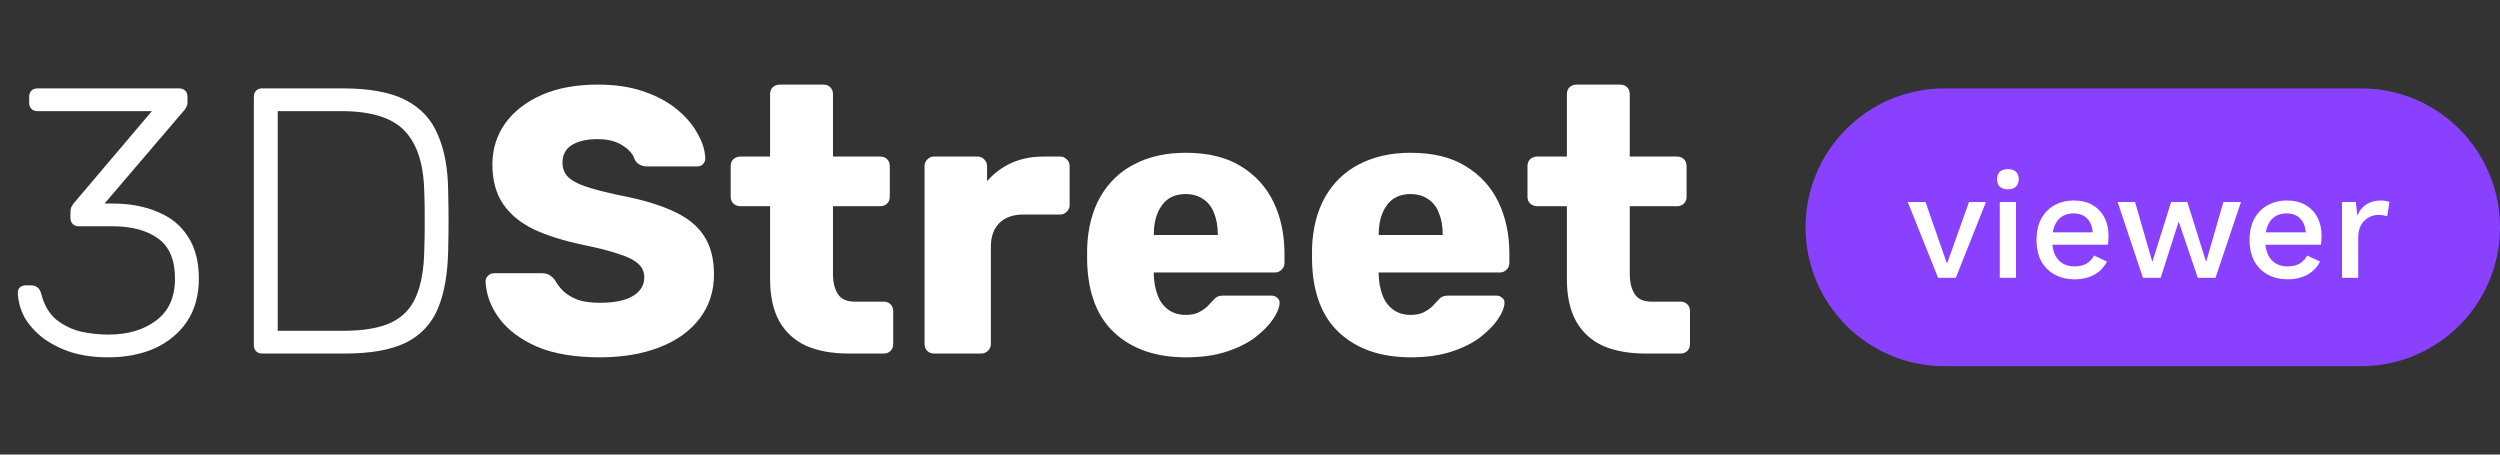 <svg width="198" height="36" viewBox="0 0 198 36" fill="none" xmlns="http://www.w3.org/2000/svg">
<rect x="0" y="0" width="198" height="36" fill="#333333" stroke="none"/>
<path d="M8.58 28.3C7.46 28.3 6.46 28.16 5.58 27.88C4.7 27.58 3.95 27.19 3.33 26.71C2.73 26.23 2.26 25.69 1.92 25.09C1.6 24.47 1.43 23.83 1.41 23.17C1.41 22.99 1.47 22.85 1.59 22.75C1.71 22.65 1.86 22.6 2.04 22.6H2.46C2.62 22.6 2.77 22.64 2.91 22.72C3.07 22.8 3.19 22.99 3.27 23.29C3.49 24.15 3.88 24.82 4.44 25.3C5.02 25.76 5.67 26.08 6.39 26.26C7.13 26.42 7.86 26.5 8.58 26.5C10.12 26.5 11.38 26.13 12.36 25.39C13.36 24.65 13.86 23.54 13.86 22.06C13.86 20.58 13.41 19.52 12.51 18.88C11.63 18.24 10.42 17.92 8.88 17.92H6.24C6.04 17.92 5.88 17.86 5.76 17.74C5.64 17.62 5.58 17.46 5.58 17.26V16.81C5.58 16.65 5.6 16.52 5.64 16.42C5.7 16.3 5.77 16.19 5.85 16.09L12.03 8.8H2.97C2.77 8.8 2.61 8.74 2.49 8.62C2.37 8.5 2.31 8.34 2.31 8.14V7.69C2.31 7.47 2.37 7.3 2.49 7.18C2.61 7.06 2.77 7 2.97 7H14.16C14.38 7 14.55 7.06 14.67 7.18C14.79 7.3 14.85 7.47 14.85 7.69V8.14C14.85 8.26 14.82 8.37 14.76 8.47C14.72 8.55 14.67 8.63 14.61 8.71L8.28 16.12H8.88C10.26 16.12 11.46 16.34 12.48 16.78C13.52 17.2 14.32 17.85 14.88 18.73C15.46 19.61 15.75 20.72 15.75 22.06C15.75 23.38 15.44 24.51 14.82 25.45C14.2 26.37 13.35 27.08 12.27 27.58C11.19 28.06 9.96 28.3 8.58 28.3ZM20.765 28C20.565 28 20.405 27.94 20.285 27.82C20.165 27.7 20.105 27.54 20.105 27.34V7.69C20.105 7.47 20.165 7.3 20.285 7.18C20.405 7.06 20.565 7 20.765 7H27.155C29.275 7 30.935 7.31 32.135 7.93C33.335 8.55 34.185 9.47 34.685 10.69C35.205 11.89 35.475 13.36 35.495 15.1C35.515 16 35.525 16.8 35.525 17.5C35.525 18.18 35.515 18.97 35.495 19.87C35.455 21.71 35.185 23.23 34.685 24.43C34.185 25.63 33.345 26.53 32.165 27.13C30.985 27.71 29.365 28 27.305 28H20.765ZM21.995 26.2H27.155C28.755 26.2 30.015 25.99 30.935 25.57C31.875 25.13 32.545 24.44 32.945 23.5C33.365 22.54 33.585 21.28 33.605 19.72C33.625 19.12 33.635 18.6 33.635 18.16C33.635 17.7 33.635 17.25 33.635 16.81C33.635 16.37 33.625 15.85 33.605 15.25C33.565 13.05 33.055 11.43 32.075 10.39C31.095 9.33 29.405 8.8 27.005 8.8H21.995V26.2ZM47.518 28.3C45.518 28.3 43.858 28.02 42.538 27.46C41.218 26.88 40.218 26.13 39.538 25.21C38.858 24.29 38.498 23.31 38.458 22.27C38.458 22.11 38.518 21.97 38.638 21.85C38.778 21.71 38.938 21.64 39.118 21.64H42.898C43.178 21.64 43.388 21.69 43.528 21.79C43.688 21.89 43.828 22.02 43.948 22.18C44.108 22.48 44.328 22.77 44.608 23.05C44.908 23.33 45.288 23.56 45.748 23.74C46.228 23.9 46.818 23.98 47.518 23.98C48.678 23.98 49.548 23.8 50.128 23.44C50.728 23.08 51.028 22.59 51.028 21.97C51.028 21.53 50.868 21.17 50.548 20.89C50.228 20.59 49.708 20.33 48.988 20.11C48.288 19.87 47.348 19.63 46.168 19.39C44.648 19.07 43.348 18.66 42.268 18.16C41.208 17.64 40.398 16.97 39.838 16.15C39.278 15.31 38.998 14.27 38.998 13.03C38.998 11.81 39.338 10.72 40.018 9.76C40.718 8.8 41.688 8.05 42.928 7.51C44.168 6.97 45.638 6.7 47.338 6.7C48.718 6.7 49.928 6.88 50.968 7.24C52.028 7.6 52.918 8.08 53.638 8.68C54.358 9.28 54.898 9.92 55.258 10.6C55.638 11.26 55.838 11.91 55.858 12.55C55.858 12.71 55.798 12.86 55.678 13C55.558 13.12 55.408 13.18 55.228 13.18H51.268C51.048 13.18 50.858 13.14 50.698 13.06C50.538 12.98 50.398 12.85 50.278 12.67C50.158 12.23 49.838 11.85 49.318 11.53C48.818 11.19 48.158 11.02 47.338 11.02C46.458 11.02 45.768 11.18 45.268 11.5C44.788 11.8 44.548 12.27 44.548 12.91C44.548 13.31 44.678 13.66 44.938 13.96C45.218 14.26 45.668 14.52 46.288 14.74C46.928 14.96 47.798 15.19 48.898 15.43C50.718 15.77 52.188 16.2 53.308 16.72C54.428 17.22 55.248 17.88 55.768 18.7C56.288 19.5 56.548 20.51 56.548 21.73C56.548 23.09 56.158 24.27 55.378 25.27C54.618 26.25 53.558 27 52.198 27.52C50.838 28.04 49.278 28.3 47.518 28.3ZM67.201 28C65.921 28 64.811 27.8 63.871 27.4C62.951 26.98 62.241 26.34 61.741 25.48C61.241 24.6 60.991 23.47 60.991 22.09V16.33H58.651C58.431 16.33 58.241 16.26 58.081 16.12C57.941 15.98 57.871 15.8 57.871 15.58V13.15C57.871 12.93 57.941 12.75 58.081 12.61C58.241 12.47 58.431 12.4 58.651 12.4H60.991V7.45C60.991 7.23 61.061 7.05 61.201 6.91C61.361 6.77 61.541 6.7 61.741 6.7H65.221C65.441 6.7 65.621 6.77 65.761 6.91C65.901 7.05 65.971 7.23 65.971 7.45V12.4H69.721C69.941 12.4 70.121 12.47 70.261 12.61C70.401 12.75 70.471 12.93 70.471 13.15V15.58C70.471 15.8 70.401 15.98 70.261 16.12C70.121 16.26 69.941 16.33 69.721 16.33H65.971V21.67C65.971 22.35 66.101 22.89 66.361 23.29C66.621 23.69 67.061 23.89 67.681 23.89H69.991C70.211 23.89 70.391 23.96 70.531 24.1C70.671 24.24 70.741 24.42 70.741 24.64V27.25C70.741 27.47 70.671 27.65 70.531 27.79C70.391 27.93 70.211 28 69.991 28H67.201ZM73.975 28C73.755 28 73.575 27.93 73.435 27.79C73.295 27.65 73.225 27.47 73.225 27.25V13.15C73.225 12.95 73.295 12.78 73.435 12.64C73.575 12.48 73.755 12.4 73.975 12.4H77.425C77.645 12.4 77.825 12.48 77.965 12.64C78.105 12.78 78.175 12.95 78.175 13.15V14.35C78.715 13.73 79.355 13.25 80.095 12.91C80.855 12.57 81.705 12.4 82.645 12.4H83.965C84.165 12.4 84.335 12.47 84.475 12.61C84.635 12.75 84.715 12.93 84.715 13.15V16.24C84.715 16.44 84.635 16.62 84.475 16.78C84.335 16.92 84.165 16.99 83.965 16.99H81.055C80.235 16.99 79.595 17.22 79.135 17.68C78.695 18.12 78.475 18.75 78.475 19.57V27.25C78.475 27.47 78.395 27.65 78.235 27.79C78.095 27.93 77.915 28 77.695 28H73.975ZM93.931 28.3C91.571 28.3 89.691 27.66 88.291 26.38C86.891 25.1 86.161 23.2 86.101 20.68C86.101 20.54 86.101 20.36 86.101 20.14C86.101 19.92 86.101 19.75 86.101 19.63C86.161 18.05 86.511 16.7 87.151 15.58C87.811 14.44 88.711 13.58 89.851 13C91.011 12.4 92.361 12.1 93.901 12.1C95.661 12.1 97.111 12.45 98.251 13.15C99.411 13.85 100.281 14.8 100.861 16C101.441 17.2 101.731 18.57 101.731 20.11V20.83C101.731 21.05 101.651 21.23 101.491 21.37C101.351 21.51 101.181 21.58 100.981 21.58H91.381C91.381 21.6 91.381 21.63 91.381 21.67C91.381 21.71 91.381 21.75 91.381 21.79C91.401 22.37 91.501 22.9 91.681 23.38C91.861 23.86 92.141 24.24 92.521 24.52C92.901 24.8 93.361 24.94 93.901 24.94C94.301 24.94 94.631 24.88 94.891 24.76C95.171 24.62 95.401 24.47 95.581 24.31C95.761 24.13 95.901 23.98 96.001 23.86C96.181 23.66 96.321 23.54 96.421 23.5C96.541 23.44 96.721 23.41 96.961 23.41H100.681C100.881 23.41 101.041 23.47 101.161 23.59C101.301 23.69 101.361 23.84 101.341 24.04C101.321 24.38 101.151 24.79 100.831 25.27C100.511 25.75 100.041 26.23 99.421 26.71C98.821 27.17 98.061 27.55 97.141 27.85C96.221 28.15 95.151 28.3 93.931 28.3ZM91.381 18.61H96.451V18.55C96.451 17.91 96.351 17.35 96.151 16.87C95.971 16.39 95.681 16.02 95.281 15.76C94.901 15.5 94.441 15.37 93.901 15.37C93.361 15.37 92.901 15.5 92.521 15.76C92.161 16.02 91.881 16.39 91.681 16.87C91.481 17.35 91.381 17.91 91.381 18.55V18.61ZM111.743 28.3C109.383 28.3 107.503 27.66 106.103 26.38C104.703 25.1 103.973 23.2 103.913 20.68C103.913 20.54 103.913 20.36 103.913 20.14C103.913 19.92 103.913 19.75 103.913 19.63C103.973 18.05 104.323 16.7 104.963 15.58C105.623 14.44 106.523 13.58 107.663 13C108.823 12.4 110.173 12.1 111.713 12.1C113.473 12.1 114.923 12.45 116.063 13.15C117.223 13.85 118.093 14.8 118.673 16C119.253 17.2 119.543 18.57 119.543 20.11V20.83C119.543 21.05 119.463 21.23 119.303 21.37C119.163 21.51 118.993 21.58 118.793 21.58H109.193C109.193 21.6 109.193 21.63 109.193 21.67C109.193 21.71 109.193 21.75 109.193 21.79C109.213 22.37 109.313 22.9 109.493 23.38C109.673 23.86 109.953 24.24 110.333 24.52C110.713 24.8 111.173 24.94 111.713 24.94C112.113 24.94 112.443 24.88 112.703 24.76C112.983 24.62 113.213 24.47 113.393 24.31C113.573 24.13 113.713 23.98 113.813 23.86C113.993 23.66 114.133 23.54 114.233 23.5C114.353 23.44 114.533 23.41 114.773 23.41H118.493C118.693 23.41 118.853 23.47 118.973 23.59C119.113 23.69 119.173 23.84 119.153 24.04C119.133 24.38 118.963 24.79 118.643 25.27C118.323 25.75 117.853 26.23 117.233 26.71C116.633 27.17 115.873 27.55 114.953 27.85C114.033 28.15 112.963 28.3 111.743 28.3ZM109.193 18.61H114.263V18.55C114.263 17.91 114.163 17.35 113.963 16.87C113.783 16.39 113.493 16.02 113.093 15.76C112.713 15.5 112.253 15.37 111.713 15.37C111.173 15.37 110.713 15.5 110.333 15.76C109.973 16.02 109.693 16.39 109.493 16.87C109.293 17.35 109.193 17.91 109.193 18.55V18.61ZM130.307 28C129.027 28 127.917 27.8 126.977 27.4C126.057 26.98 125.347 26.34 124.847 25.48C124.347 24.6 124.097 23.47 124.097 22.09V16.33H121.757C121.537 16.33 121.347 16.26 121.187 16.12C121.047 15.98 120.977 15.8 120.977 15.58V13.15C120.977 12.93 121.047 12.75 121.187 12.61C121.347 12.47 121.537 12.4 121.757 12.4H124.097V7.45C124.097 7.23 124.167 7.05 124.307 6.91C124.467 6.77 124.647 6.7 124.847 6.7H128.327C128.547 6.7 128.727 6.77 128.867 6.91C129.007 7.05 129.077 7.23 129.077 7.45V12.4H132.827C133.047 12.4 133.227 12.47 133.367 12.61C133.507 12.75 133.577 12.93 133.577 13.15V15.58C133.577 15.8 133.507 15.98 133.367 16.12C133.227 16.26 133.047 16.33 132.827 16.33H129.077V21.67C129.077 22.35 129.207 22.89 129.467 23.29C129.727 23.69 130.167 23.89 130.787 23.89H133.097C133.317 23.89 133.497 23.96 133.637 24.1C133.777 24.24 133.847 24.42 133.847 24.64V27.25C133.847 27.47 133.777 27.65 133.637 27.79C133.497 27.93 133.317 28 133.097 28H130.307Z" fill="white"/>
<path d="M143 18C143 11.925 147.925 7 154 7H187C193.075 7 198 11.925 198 18C198 24.075 193.075 29 187 29H154C147.925 29 143 24.075 143 18Z" fill="#8941FF"/>
<path d="M155.944 16H157.288L154.9 22H153.496L151.096 16H152.5L154.204 20.884L155.944 16ZM159.031 14.992C158.751 14.992 158.535 14.924 158.383 14.788C158.239 14.644 158.167 14.444 158.167 14.188C158.167 13.932 158.239 13.736 158.383 13.6C158.535 13.464 158.751 13.396 159.031 13.396C159.303 13.396 159.511 13.464 159.655 13.6C159.807 13.736 159.883 13.932 159.883 14.188C159.883 14.444 159.807 14.644 159.655 14.788C159.511 14.924 159.303 14.992 159.031 14.992ZM159.667 16V22H158.383V16H159.667ZM164.316 22.12C163.716 22.12 163.188 21.996 162.732 21.748C162.276 21.5 161.92 21.144 161.664 20.68C161.416 20.208 161.292 19.648 161.292 19C161.292 18.352 161.416 17.796 161.664 17.332C161.92 16.86 162.272 16.5 162.72 16.252C163.168 16.004 163.676 15.88 164.244 15.88C164.828 15.88 165.324 16 165.732 16.24C166.14 16.48 166.452 16.808 166.668 17.224C166.884 17.64 166.992 18.112 166.992 18.64C166.992 18.784 166.988 18.92 166.98 19.048C166.972 19.176 166.96 19.288 166.944 19.384H162.12V18.4H166.38L165.744 18.592C165.744 18.048 165.608 17.632 165.336 17.344C165.064 17.048 164.692 16.9 164.22 16.9C163.876 16.9 163.576 16.98 163.32 17.14C163.064 17.3 162.868 17.54 162.732 17.86C162.596 18.172 162.528 18.556 162.528 19.012C162.528 19.46 162.6 19.84 162.744 20.152C162.888 20.464 163.092 20.7 163.356 20.86C163.62 21.02 163.932 21.1 164.292 21.1C164.692 21.1 165.016 21.024 165.264 20.872C165.512 20.72 165.708 20.508 165.852 20.236L166.872 20.716C166.728 21.004 166.532 21.256 166.284 21.472C166.044 21.68 165.756 21.84 165.42 21.952C165.084 22.064 164.716 22.12 164.316 22.12ZM176.093 16H177.485L175.469 22H174.065L172.553 17.548L171.125 22H169.721L167.717 16H169.097L170.465 20.74L171.953 16H173.237L174.725 20.74L176.093 16ZM181.191 22.12C180.591 22.12 180.063 21.996 179.607 21.748C179.151 21.5 178.795 21.144 178.539 20.68C178.291 20.208 178.167 19.648 178.167 19C178.167 18.352 178.291 17.796 178.539 17.332C178.795 16.86 179.147 16.5 179.595 16.252C180.043 16.004 180.551 15.88 181.119 15.88C181.703 15.88 182.199 16 182.607 16.24C183.015 16.48 183.327 16.808 183.543 17.224C183.759 17.64 183.867 18.112 183.867 18.64C183.867 18.784 183.863 18.92 183.855 19.048C183.847 19.176 183.835 19.288 183.819 19.384H178.995V18.4H183.255L182.619 18.592C182.619 18.048 182.483 17.632 182.211 17.344C181.939 17.048 181.567 16.9 181.095 16.9C180.751 16.9 180.451 16.98 180.195 17.14C179.939 17.3 179.743 17.54 179.607 17.86C179.471 18.172 179.403 18.556 179.403 19.012C179.403 19.46 179.475 19.84 179.619 20.152C179.763 20.464 179.967 20.7 180.231 20.86C180.495 21.02 180.807 21.1 181.167 21.1C181.567 21.1 181.891 21.024 182.139 20.872C182.387 20.72 182.583 20.508 182.727 20.236L183.747 20.716C183.603 21.004 183.407 21.256 183.159 21.472C182.919 21.68 182.631 21.84 182.295 21.952C181.959 22.064 181.591 22.12 181.191 22.12ZM185.488 22V16H186.58L186.7 17.08C186.86 16.688 187.096 16.392 187.408 16.192C187.728 15.984 188.12 15.88 188.584 15.88C188.704 15.88 188.824 15.892 188.944 15.916C189.064 15.932 189.164 15.96 189.244 16L189.064 17.128C188.976 17.096 188.876 17.072 188.764 17.056C188.66 17.032 188.516 17.02 188.332 17.02C188.084 17.02 187.84 17.088 187.6 17.224C187.36 17.352 187.16 17.548 187 17.812C186.848 18.076 186.772 18.412 186.772 18.82V22H185.488Z" fill="white"/>
</svg>
